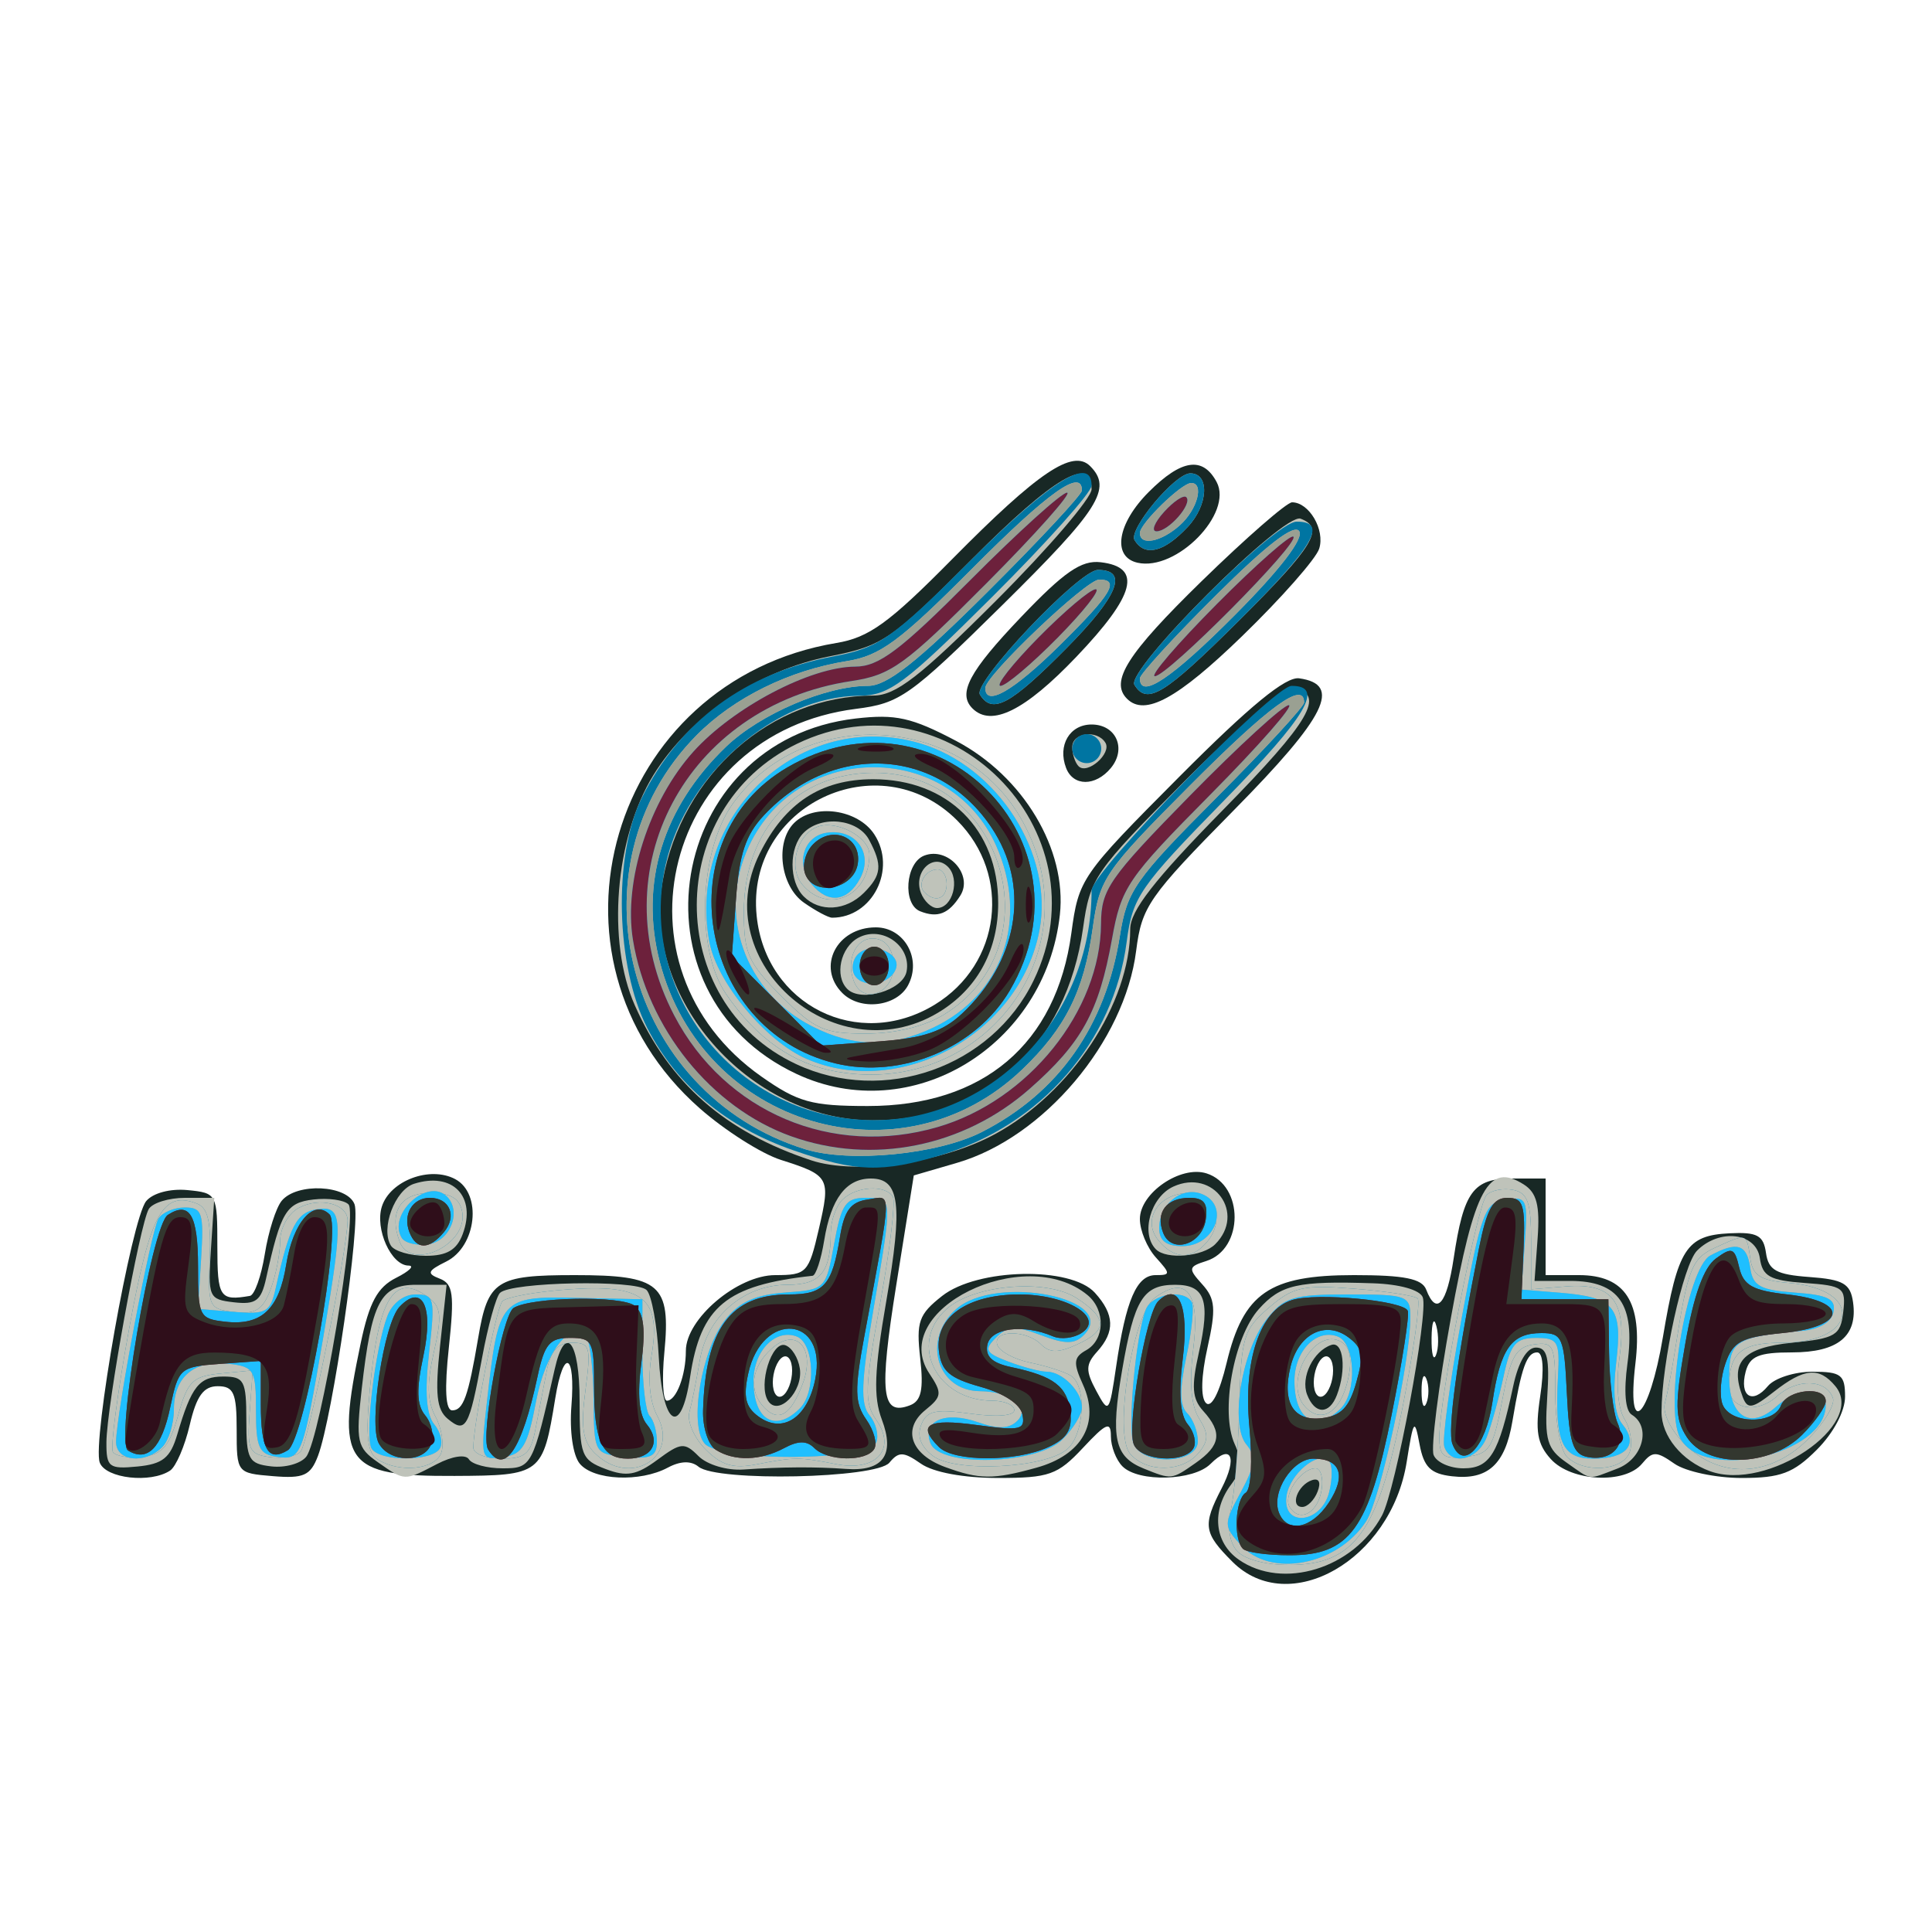 <?xml version="1.0" encoding="UTF-8" standalone="no"?>
<!-- Created with Inkscape (http://www.inkscape.org/) -->

<svg
   version="1.1"
   id="svg9"
   width="200"
   height="200"
   viewBox="0 0 200 200"
   sodipodi:docname="hindsight.svg"
   inkscape:version="1.1 (c68e22c387, 2021-05-23)"
   xmlns:inkscape="http://www.inkscape.org/namespaces/inkscape"
   xmlns:sodipodi="http://sodipodi.sourceforge.net/DTD/sodipodi-0.dtd"
   xmlns="http://www.w3.org/2000/svg"
   xmlns:svg="http://www.w3.org/2000/svg">
   <filter id="displacementFilter">
      <feTurbulence type="turbulence" baseFrequency="0.05"
         numOctaves="3" result="turbulence"/>
      <feDisplacementMap in2="turbulence" in="SourceGraphic"
         scale="50" xChannelSelector="R" yChannelSelector="G"/>
   </filter>
  <defs
     id="defs13" />
  <sodipodi:namedview
     id="namedview11"
     pagecolor="#505050"
     bordercolor="#ffffff"
     borderopacity="1"
     inkscape:pageshadow="0"
     inkscape:pageopacity="0"
     inkscape:pagecheckerboard="1"
     showgrid="false"
     inkscape:zoom="3.915"
     inkscape:cx="87.739464"
     inkscape:cy="100"
     inkscape:window-width="1920"
     inkscape:window-height="1001"
     inkscape:window-x="-9"
     inkscape:window-y="-9"
     inkscape:window-maximized="1"
     inkscape:current-layer="g15" />
  <g
     inkscape:groupmode="layer"
     inkscape:label="Image"
     id="g15"
     style="display:inline">
      <path id="logo" style="filter: url(#displacementFilter);transform-origin:center;" fill="#182825" d="m 127.576,161.667 c -2.983,-2.983 -3.097,-3.759 -1.116,-7.59 1.669,-3.227 1.005,-4.686 -1.151,-2.53 -1.757,1.757 -7.447,1.915 -9.11,0.252 -0.66,-0.66 -1.2,-2.058 -1.2,-3.106 0,-1.599 -0.468,-1.405 -2.901,1.2 -2.609,2.793 -3.493,3.106 -8.777,3.106 -3.573,0 -6.706,-0.581 -7.992,-1.482 -1.795,-1.257 -2.289,-1.272 -3.262,-0.1 -1.359,1.637 -17.846,1.986 -19.754,0.418 -0.775,-0.637 -1.878,-0.605 -3.184,0.094 -2.865,1.533 -7.678,1.318 -9.11,-0.407 -0.71,-0.856 -1.074,-3.377 -0.865,-6 0.434,-5.459 -0.818,-6.039 -1.673,-0.774 -1.279,7.876 -1.44,8 -10.42,8.039 -11.446,0.05 -12.354,-1.237 -9.715,-13.768 0.886,-4.206 1.734,-5.77 3.654,-6.735 1.375,-0.691 1.953,-1.264 1.285,-1.272 -1.794,-0.022 -3.492,-3.787 -2.755,-6.11 0.853,-2.687 4.989,-4.233 7.594,-2.839 2.812,1.505 2.215,6.972 -0.931,8.532 -1.946,0.964 -2.051,1.242 -0.67,1.772 1.388,0.533 1.531,1.618 0.941,7.129 C 46.001,143.812 46.12,146 46.816,146 c 1.147,0 1.659,-1.431 2.686,-7.5 1.008,-5.958 1.842,-6.5 9.998,-6.5 8.862,0 9.952,0.941 9.274,8.005 C 68.51,142.752 68.629,145 69.04,145 70.005,145 71,142.383 71,139.841 71,136.526 76.341,132 80.255,132 c 3.245,0 3.461,-0.227 4.506,-4.75 1.24,-5.364 1.13,-5.564 -3.927,-7.179 -2.016,-0.644 -5.794,-3.044 -8.394,-5.333 -17.708,-15.587 -9.287,-44.271 14.143,-48.177 3.382,-0.564 5.441,-2.055 12,-8.694 8.89,-8.997 12.473,-11.412 14.268,-9.616 2.316,2.316 0.943,4.488 -9.101,14.398 -9.585,9.458 -10.569,10.154 -15.169,10.736 -19.732,2.497 -25.933,26.704 -9.75,38.066 3.773,2.649 5.189,3.041 11,3.044 11.956,0.007 19.516,-6.411 21.074,-17.889 0.766,-5.644 0.986,-5.963 11.188,-16.212 7.275,-7.308 11.006,-10.371 12.397,-10.175 4.459,0.628 2.822,3.931 -6.772,13.663 -8.809,8.936 -9.524,9.965 -10.103,14.536 -1.192,9.416 -9.572,19.342 -18.537,21.956 l -4.483,1.307 -1.813,11.343 c -1.8,11.259 -1.534,13.585 1.422,12.451 1.166,-0.447 1.421,-1.626 1.055,-4.872 -0.425,-3.768 -0.153,-4.541 2.264,-6.443 3.665,-2.883 13.33,-3.086 15.822,-0.332 2.03,2.243 2.098,4.023 0.232,6.093 -1.197,1.328 -1.212,1.972 -0.095,4.053 1.291,2.405 1.349,2.336 2.059,-2.5 1.014,-6.897 2.126,-9.474 4.089,-9.474 1.564,0 1.566,-0.126 0.025,-1.829 C 118.745,129.165 118,127.376 118,126.194 c 0,-2.693 4.213,-5.579 6.9,-4.726 3.887,1.234 3.87,7.835 -0.024,9.071 -1.87,0.593 -1.901,0.775 -0.415,2.418 1.351,1.493 1.436,2.539 0.533,6.569 -0.655,2.921 -0.715,5.153 -0.153,5.714 0.561,0.561 1.398,-1.066 2.142,-4.167 1.732,-7.222 4.423,-9.074 13.184,-9.074 5.208,0 7.037,0.367 7.472,1.5 1.06,2.761 2.128,1.541 2.847,-3.25 1.036,-6.907 2.021,-8.25 6.05,-8.25 h 3.465 v 5 5 h 3.443 c 4.816,0 6.606,2.792 5.855,9.133 -0.949,8.017 1.425,5.74 2.848,-2.731 1.537,-9.148 2.414,-10.512 6.899,-10.732 2.859,-0.14 3.509,0.209 3.767,2.026 0.256,1.801 1.064,2.25 4.5,2.5 3.502,0.255 4.241,0.682 4.514,2.609 0.498,3.511 -1.555,5.195 -6.333,5.195 -3.419,0 -4.364,0.395 -4.784,1.999 -0.667,2.55 0.689,3.429 2.299,1.49 0.68,-0.819 2.756,-1.489 4.613,-1.489 2.963,0 3.378,0.316 3.378,2.577 0,1.515 -1.205,3.782 -2.923,5.5 -2.428,2.428 -3.745,2.923 -7.777,2.923 -2.67,0 -5.806,-0.667 -6.97,-1.482 -1.869,-1.309 -2.259,-1.309 -3.345,0 -1.779,2.143 -7.331,1.862 -9.449,-0.479 -1.409,-1.557 -1.634,-2.895 -1.094,-6.5 0.42,-2.798 0.299,-4.539 -0.313,-4.539 -1.077,0 -1.619,1.508 -2.568,7.15 -0.75,4.459 -2.553,6.097 -6.246,5.673 -2.222,-0.255 -2.922,-0.946 -3.365,-3.322 -0.51,-2.735 -0.627,-2.572 -1.331,1.847 -1.614,10.141 -12.179,16.184 -18.044,10.319 z M 147.662,142.75 c -0.277,-0.688 -0.504,-0.125 -0.504,1.25 0,1.375 0.227,1.938 0.504,1.25 0.277,-0.688 0.277,-1.812 0,-2.5 z M 82,141.882 c 0,-1.1 -0.45,-1.722 -1,-1.382 -0.55,0.34 -1,1.518 -1,2.618 0,1.1 0.45,1.722 1,1.382 0.55,-0.34 1,-1.518 1,-2.618 z m 56,0 c 0,-1.1 -0.45,-1.722 -1,-1.382 -0.55,0.34 -1,1.518 -1,2.618 0,1.1 0.45,1.722 1,1.382 0.55,-0.34 1,-1.518 1,-2.618 z m 10.693,-4.613 c -0.254,-0.973 -0.478,-0.419 -0.498,1.231 -0.02,1.65 0.187,2.446 0.461,1.769 0.274,-0.677 0.291,-2.027 0.037,-3 z M 10.33,151.417 c -0.814,-2.12 3.292,-25.256 4.805,-27.08 0.694,-0.836 2.488,-1.313 4.28,-1.138 C 22.451,123.495 22.5,123.587 22.5,129 c 0,5.32 0.241,5.688 3.372,5.15 0.48,-0.083 1.174,-2.04 1.544,-4.35 0.369,-2.31 1.157,-4.785 1.75,-5.5 1.569,-1.891 6.765,-1.642 7.533,0.36 0.682,1.776 -2.264,22.063 -3.784,26.06 -0.775,2.037 -1.481,2.354 -4.664,2.09 C 24.518,152.501 24.5,152.479 24.5,148 c 0,-3.805 -0.303,-4.5 -1.962,-4.5 -1.468,0 -2.197,1.009 -2.894,4 -0.512,2.2 -1.429,4.331 -2.038,4.735 -2.016,1.339 -6.648,0.819 -7.276,-0.818 z M 82.459,111.176 C 64.665,102.847 69.035,76.627 88.592,74.379 c 4.131,-0.475 5.773,-0.109 10.374,2.313 6.966,3.667 11.492,11.242 10.752,17.997 -1.493,13.639 -15.389,22.044 -27.259,16.487 z m 14.304,-7.173 c 6.865,-4.186 7.984,-13.41 2.314,-19.08 -8.111,-8.111 -21.91,-1.534 -20.748,9.889 0.941,9.245 10.515,14.019 18.434,9.191 z M 87.2,102.8 c -2.69,-2.69 -0.596,-6.8 3.465,-6.8 2.963,0 4.789,3.284 3.335,6 -1.187,2.218 -4.941,2.659 -6.8,0.8 z M 83.223,93.443 C 80.774,91.728 80.211,87.189 82.2,85.2 84.265,83.135 88.804,83.772 90.504,86.365 92.864,89.968 90.322,95 86.141,95 85.758,95 84.445,94.299 83.223,93.443 Z M 95.25,94.333 c -1.839,-0.736 -1.522,-5.015 0.428,-5.763 2.45,-0.94 5.091,1.988 3.734,4.139 -1.196,1.897 -2.352,2.348 -4.162,1.624 z M 110.362,79.5 C 109.464,77.161 110.731,75 113,75 c 2.544,0 3.651,2.511 1.989,4.513 -1.588,1.913 -3.891,1.907 -4.628,-0.013 z m -9.695,-6.167 c -1.551,-1.551 -0.343,-3.821 5.031,-9.455 4.467,-4.683 6.247,-5.909 8.241,-5.676 4.341,0.507 3.603,3.378 -2.518,9.795 -5.316,5.574 -8.792,7.298 -10.754,5.336 z m 16,-1 c -1.791,-1.791 0.024,-4.653 7.711,-12.156 C 128.986,55.68 133.206,52 133.755,52 c 1.766,0 3.429,2.845 2.807,4.802 -0.331,1.044 -3.921,5.116 -7.976,9.048 -6.697,6.494 -10.073,8.33 -11.92,6.483 z M 117.75,58.252 c -2.651,-0.604 -2.099,-4.057 1.173,-7.329 3.383,-3.383 5.587,-3.707 7.02,-1.03 1.74,3.252 -4.164,9.276 -8.193,8.359 z"/>
      <path id="logo" style="filter: url(#displacementFilter);transform-origin:center;" fill="#BFC3BA" d="m 128.223,161.443 c -2.515,-1.761 -2.835,-5.051 -0.758,-7.793 1.059,-1.398 1.143,-2.417 0.343,-4.172 -1.499,-3.29 -0.108,-11.036 2.506,-13.961 2.269,-2.539 4.016,-2.934 11.829,-2.672 2.749,0.092 4.845,0.683 5.139,1.448 0.623,1.622 -2.795,19.928 -4.216,22.584 -2.946,5.505 -10.282,7.762 -14.844,4.567 z m 8.171,-7.027 c 0.374,-0.974 0.15,-1.431 -0.581,-1.188 -1.495,0.498 -2.318,2.771 -1.004,2.771 0.537,0 1.25,-0.713 1.584,-1.584 z m 1.999,-9.998 c 1.01,-2.632 0.682,-5.61 -0.572,-5.192 -1.865,0.622 -3.198,3.349 -2.512,5.138 0.797,2.077 2.297,2.103 3.084,0.054 z m -99.284,6.945 C 36.954,149.854 36.825,149.266 37.446,143.77 38.467,134.75 39.384,133 43.092,133 h 3.141 l -0.678,6.327 c -0.532,4.966 -0.361,6.59 0.794,7.549 1.869,1.552 2.215,0.937 3.557,-6.329 0.605,-3.275 1.439,-6.293 1.853,-6.707 1.138,-1.138 14.09,-1.39 15.179,-0.295 0.523,0.526 1.088,3.62 1.255,6.876 0.372,7.226 2.294,8.471 3.249,2.104 1.093,-7.288 3.756,-9.485 12.675,-10.457 0.341,-0.037 0.881,-1.683 1.202,-3.657 C 86.024,124.08 87.591,122 90.154,122 c 2.991,0 3.327,2.665 1.6,12.655 -1.254,7.251 -1.356,9.939 -0.465,12.298 1.382,3.662 0.127,5.389 -3.713,5.109 -3.172,-0.231 -6.627,-0.211 -10.623,0.062 -1.703,0.116 -3.75,-0.494 -4.64,-1.384 -1.457,-1.457 -1.82,-1.425 -4.262,0.381 -2.162,1.599 -3.18,1.779 -5.36,0.951 C 60.181,151.118 60,150.645 60,145.025 60,138.802 58.509,136.911 57.419,141.75 55.153,151.811 55.053,152 52.02,152 c -1.596,0 -3.162,-0.419 -3.478,-0.932 -0.334,-0.541 -1.722,-0.334 -3.309,0.494 -3.403,1.775 -3.302,1.778 -6.124,-0.198 z m 43.689,-9.698 c -0.164,-1.105 -0.844,-2.189 -1.511,-2.409 -1.396,-0.459 -2.814,4.08 -1.792,5.734 1.053,1.704 3.66,-0.922 3.303,-3.326 z m 15.038,10.201 c -3.559,-1.303 -4.473,-3.932 -2.05,-5.894 1.733,-1.403 1.771,-1.753 0.416,-3.793 -4.341,-6.538 9.829,-13.547 16.387,-8.105 1.874,1.555 1.794,4.612 -0.148,5.699 -1.307,0.732 -1.362,1.305 -0.339,3.55 1.802,3.955 -0.06,7.294 -4.802,8.611 -4.487,1.246 -5.904,1.236 -9.463,-0.068 z m 20.553,0.154 c -3.026,-1.223 -3.441,-3.139 -2.219,-10.237 1.257,-7.301 2.182,-8.783 5.484,-8.783 3.101,0 3.664,1.629 2.443,7.064 -0.782,3.481 -0.687,4.732 0.457,5.996 2.007,2.217 1.811,3.57 -0.777,5.383 -2.5,1.751 -2.486,1.75 -5.388,0.577 z m 43.752,-0.634 c -1.989,-1.393 -2.259,-2.316 -1.973,-6.75 C 160.43,140.59 160.182,139.5 159,139.5 c -0.941,0 -1.819,1.491 -2.355,4 -1.497,7.006 -2.403,8.5 -5.155,8.5 -1.404,0 -2.792,-0.623 -3.084,-1.384 -0.292,-0.761 0.51,-7.125 1.781,-14.143 2.454,-13.54 3.895,-16.18 7.562,-13.853 1.332,0.845 1.673,2.17 1.427,5.545 L 158.854,132.6 h 3.69 c 5.059,0 6.759,2.449 5.93,8.542 -0.396,2.909 -0.229,4.891 0.447,5.309 2.034,1.257 1.151,4.571 -1.486,5.574 -3.154,1.199 -2.569,1.27 -5.294,-0.639 z M 177,152.291 c -2.907,-1.069 -5,-3.628 -5,-6.114 0,-5.043 2.257,-15.291 3.681,-16.715 2.324,-2.324 6.123,-1.864 6.5,0.788 0.266,1.876 1.035,2.302 4.63,2.56 4.027,0.29 4.29,0.488 4,3 -0.282,2.439 -0.776,2.736 -5.302,3.19 -5.12,0.513 -6.483,2.019 -5.096,5.633 0.494,1.288 0.979,1.204 3.219,-0.558 3.129,-2.461 4.685,-2.603 6.364,-0.58 3.287,3.961 -7.073,10.973 -12.996,8.796 z m -165.984,-2.977 c 0.022,-3.684 3.472,-22.677 4.39,-24.162 C 15.798,124.518 17.483,124 19.151,124 h 3.033 l -0.342,5.25 c -0.33,5.066 -0.247,5.261 2.373,5.563 2.271,0.262 2.817,-0.147 3.337,-2.5 1.525,-6.892 2.077,-7.81 4.896,-8.141 1.537,-0.18 3.169,0.046 3.627,0.504 0.996,0.996 -2.901,24.261 -4.376,26.124 -0.566,0.715 -2.193,1.165 -3.615,1 C 25.732,151.527 25.5,151.096 25.5,147 c 0,-4.079 -0.224,-4.5 -2.391,-4.5 -2.494,0 -3.284,0.996 -4.76,6 -0.715,2.422 -1.507,3.06 -4.117,3.313 -2.954,0.286 -3.231,0.071 -3.215,-2.5 z m 29.448,-20.37 c -1.086,-1.757 0.417,-5.771 2.397,-6.399 3.995,-1.268 6.488,1.308 5.039,5.206 -0.61,1.641 -1.641,2.25 -3.81,2.25 -1.635,0 -3.267,-0.476 -3.626,-1.057 z m 79.202,0.39 c -1.622,-1.622 -0.568,-5.421 1.804,-6.502 4.153,-1.892 7.532,2.766 4.33,5.968 -1.294,1.294 -5.047,1.62 -6.133,0.533 z M 84,120.124 C 75.064,117.183 69.291,112.117 65.721,104.083 62.794,97.494 63.657,86.715 67.628,80.261 71.38,74.164 78.443,69.407 85.929,67.934 91.389,66.86 92.304,66.234 100.605,57.894 109.078,49.382 113,47.089 113,50.646 c 0,0.905 -4.434,6.08 -9.854,11.5 -7.924,7.924 -10.421,9.855 -12.75,9.859 -10.574,0.02 -19.79,8.129 -21.793,19.174 -2.188,12.067 8.89,24.74 21.679,24.798 11.653,0.053 20.129,-7.67 21.835,-19.897 0.723,-5.183 1.182,-5.847 10.569,-15.273 5.397,-5.42 10.451,-9.732 11.231,-9.582 3.333,0.642 1.722,3.42 -7.32,12.624 C 119.501,91.073 117,94.287 117,96.184 c 0,7.687 -6.086,16.912 -13.998,21.219 -5.465,2.974 -14.362,4.249 -19.002,2.722 z m -1.579,-9.965 c -13.758,-6.438 -13.711,-26.484 0.078,-33.159 15.574,-7.539 32.04,8.926 24.5,24.5 -4.347,8.98 -15.497,12.908 -24.578,8.659 z m 15.17,-5.628 c 3.73,-2.444 5.741,-6.309 5.741,-11.032 0,-7.652 -5.229,-12.833 -12.95,-12.833 -5.392,0 -9.132,2.451 -11.736,7.691 -5.648,11.365 8.218,23.202 18.945,16.174 z m -9.879,-2.153 c -1.35,-1.35 -0.709,-4.311 1.149,-5.305 2.434,-1.303 5.492,0.838 4.988,3.492 -0.371,1.952 -4.715,3.236 -6.138,1.813 z M 83.2,92.8 c -1.543,-1.543 -1.543,-5.057 0,-6.6 1.837,-1.837 5.608,-1.428 6.765,0.734 1.406,2.628 1.306,3.652 -0.536,5.494 C 87.557,94.3 84.861,94.461 83.2,92.8 Z m 12.136,-0.367 c -0.833,-2.172 1.282,-4.215 2.797,-2.7 C 99.413,91.013 98.62,94 97,94 96.415,94 95.667,93.295 95.336,92.433 Z M 111.658,79.325 C 111.296,78.963 111,78.067 111,77.333 c 0,-1.49 2.578,-1.825 3.43,-0.447 0.681,1.101 -1.868,3.342 -2.772,2.438 z M 101.439,71.901 C 100.679,70.671 111.735,59 113.66,59 c 3.18,0 2.099,2.685 -3.258,8.099 -5.826,5.887 -7.679,6.88 -8.963,4.801 z m 15.997,-1.005 c -0.929,-1.502 15.45,-17.876 17.207,-17.202 2.515,0.965 1.389,2.823 -6.414,10.58 -7.711,7.665 -9.478,8.75 -10.793,6.622 z m 0.015,-14.977 C 116.778,54.832 121.641,49 123.218,49 c 2.028,0 1.871,3.276 -0.266,5.551 -2.465,2.624 -4.425,3.111 -5.502,1.368 z"/>
      <path id="logo" style="filter: url(#displacementFilter);transform-origin:center;" fill="#0075A2" d="m 128.005,160.506 c -0.746,-0.899 -0.978,-2.591 -0.581,-4.25 0.363,-1.516 0.753,-6.282 0.868,-10.593 0.193,-7.251 0.421,-8.02 3.053,-10.284 2.515,-2.163 3.542,-2.392 8.86,-1.97 3.308,0.262 6.256,0.718 6.552,1.014 0.296,0.296 -0.401,5.33 -1.548,11.189 C 142.662,158.612 140.229,162 133.435,162 c -2.498,0 -4.691,-0.604 -5.431,-1.494 z m 8.815,-6.334 C 136.995,152.977 136.713,152 136.192,152 c -1.534,0 -3.422,2.818 -2.686,4.009 1.032,1.669 2.955,0.603 3.314,-1.837 z m 2.726,-11.38 c 0.451,-2.053 0.238,-3.307 -0.655,-3.859 -2.699,-1.668 -6.05,3.965 -3.9,6.556 1.688,2.034 3.789,0.79 4.555,-2.697 z m -100.449,8.289 c -1.074,-0.68 -1.264,-2.382 -0.81,-7.247 0.893,-9.567 2.56,-12.174 6.084,-9.515 1.299,0.98 1.392,1.941 0.544,5.647 -0.746,3.259 -0.701,5.065 0.165,6.683 0.653,1.219 0.916,2.922 0.585,3.784 -0.655,1.706 -4.325,2.068 -6.568,0.648 z m 22.453,-0.674 c -1.232,-1.232 -1.446,-2.707 -0.943,-6.5 C 61.203,139.416 61.084,139 59.208,139 c -1.482,0 -2.21,0.831 -2.629,3 -0.319,1.65 -0.84,4.35 -1.159,6 -0.486,2.516 -1.05,3 -3.5,3 C 50.314,151 49,150.489 49,149.865 c 0,-2.466 2.363,-14.412 2.997,-15.151 0.371,-0.432 3.423,-0.988 6.782,-1.235 7.786,-0.574 9.671,0.898 8.679,6.772 -0.426,2.52 -0.211,4.841 0.586,6.33 2.323,4.34 -2.902,7.417 -6.494,3.825 z m 11.498,-0.359 c -1.183,-1.183 -1.941,-2.915 -1.686,-3.849 0.255,-0.934 0.745,-3.367 1.088,-5.406 C 73.214,136.258 77.01,133 81.528,133 84.925,133 86,131.706 86,127.618 86,126.398 86.54,124.86 87.2,124.2 c 1.401,-1.401 4.442,-1.589 5.225,-0.321 0.299,0.483 -0.288,5.422 -1.303,10.974 -1.624,8.878 -1.672,10.345 -0.397,12.164 2.112,3.015 -0.039,5.364 -4.168,4.552 -3.799,-0.748 -4.313,-0.747 -8.208,0.014 -2.428,0.474 -3.644,0.123 -5.301,-1.534 z m 10.035,-6.767 c 1.401,-3.686 -0.638,-5.994 -3.227,-3.651 -2.113,1.912 -2.399,4.428 -0.697,6.13 1.482,1.482 2.713,0.704 3.923,-2.479 z m 13.504,7.443 c -1.256,-0.943 -1.678,-2.045 -1.23,-3.213 0.566,-1.476 1.443,-1.674 5.162,-1.164 2.679,0.367 4.48,0.22 4.48,-0.367 C 105,145.441 103.975,145 102.723,145 c -5.757,0 -8.719,-5.884 -4.763,-9.463 2.837,-2.567 10.374,-3.204 13.521,-1.142 3.186,2.088 3.185,3.345 -0.008,4.799 -1.916,0.873 -2.811,0.868 -3.7,-0.021 -1.552,-1.552 -5.053,-1.512 -4.531,0.051 0.224,0.673 1.764,1.502 3.421,1.84 1.657,0.339 3.536,0.939 4.175,1.335 1.69,1.044 1.425,6.138 -0.398,7.651 -2.356,1.955 -11.548,2.402 -13.852,0.674 z m 20.391,-0.249 c -1.716,-2.067 0.269,-14.451 2.588,-16.147 3.255,-2.38 4.685,-0.495 3.969,5.232 -0.442,3.535 -0.246,5.931 0.593,7.275 1.008,1.614 0.996,2.311 -0.061,3.585 -1.668,2.01 -5.442,2.039 -7.089,0.056 z M 162.2,150.8 c -0.66,-0.66 -1.2,-3.616 -1.2,-6.57 0,-4.984 -0.16,-5.347 -2.232,-5.05 -1.844,0.264 -2.412,1.275 -3.266,5.82 -0.93,4.944 -1.311,5.532 -3.768,5.816 -2.299,0.266 -2.734,-0.061 -2.734,-2.057 0,-3.942 3.938,-24.098 4.895,-25.055 0.491,-0.491 1.727,-0.727 2.748,-0.525 1.51,0.298 1.856,1.293 1.856,5.329 v 4.962 l 3.576,-0.296 c 4.88,-0.404 6.368,1.567 5.572,7.377 -0.376,2.742 -0.17,5.243 0.524,6.354 0.629,1.007 0.862,2.566 0.517,3.464 -0.731,1.904 -4.75,2.172 -6.489,0.432 z m 12.192,-1.317 c -1.456,-1.456 -2.317,-3.247 -2.042,-4.25 0.261,-0.953 0.754,-3.533 1.096,-5.733 1.278,-8.226 1.684,-9.238 4.149,-10.362 3.262,-1.486 3.213,-1.502 3.584,1.112 0.255,1.797 1.059,2.312 3.993,2.556 7.804,0.65 7.187,6.194 -0.689,6.194 -4.255,0 -5.485,1.034 -5.485,4.613 0,2.271 2.88,2.805 4.963,0.92 2.065,-1.869 5.131,-1.757 5.786,0.212 0.228,0.685 -0.938,2.597 -2.59,4.25 -3.933,3.933 -9.123,4.131 -12.766,0.488 z m -162.703,0.823 c -0.275,-0.444 0.47,-6.129 1.656,-12.632 2.194,-12.038 3.486,-14.444 7.029,-13.085 1.159,0.445 1.493,1.884 1.336,5.752 -0.201,4.944 -0.095,5.172 2.54,5.475 2.194,0.252 2.952,-0.215 3.75,-2.315 C 28.55,132.054 29,129.79 29,128.47 c 0,-1.346 0.846,-2.853 1.928,-3.431 2.177,-1.165 5.08,-0.408 5.057,1.318 -0.042,3.175 -4.117,23.175 -4.876,23.934 -0.483,0.483 -1.935,0.727 -3.227,0.543 -2.111,-0.301 -2.317,-0.773 -2.034,-4.654 l 0.315,-4.319 -3.305,0.319 c -2.911,0.281 -3.438,0.797 -4.416,4.319 -0.886,3.191 -1.63,4.062 -3.682,4.307 -1.414,0.169 -2.796,-0.056 -3.071,-0.501 z M 41.384,128.558 C 40.212,125.505 41.448,123.5 44.5,123.5 c 2.144,0 3.076,0.539 3.345,1.934 0.648,3.365 -5.27,6.227 -6.461,3.125 z m 78.546,-0.142 c -1.776,-2.14 0.011,-4.916 3.165,-4.916 2.721,0 3.748,2.779 1.865,5.048 -1.568,1.89 -3.392,1.842 -5.03,-0.132 z m -37.725,-9.31 c -6.975,-2.409 -12.123,-6.706 -15.2,-12.686 -3.267,-6.349 -3.541,-17.831 -0.568,-23.823 3.933,-7.926 10.68,-12.913 19.814,-14.643 4.776,-0.905 6.062,-1.804 14.268,-9.974 C 108.85,49.685 113,47.12 113,50.268 c 0,0.697 -4.62,5.872 -10.267,11.5 C 93.683,70.787 92.053,72.003 88.983,72.022 80.284,72.077 71.007,80.14 68.922,89.459 65.889,103.012 76.43,115.956 90.5,115.956 c 12.312,0 22.5,-10.765 22.5,-23.774 C 113,90.276 131.846,71 133.709,71 c 3.416,0 1.599,3.089 -6.957,11.83 -8.805,8.996 -9.511,10.018 -10.119,14.67 -1.352,10.344 -8.84,18.952 -19.195,22.069 -6.142,1.848 -8.773,1.768 -15.233,-0.463 z m 4.48,-8.157 c -4.573,-0.785 -8.359,-3.427 -11.522,-8.041 -3.166,-4.618 -2.81,-14.788 0.691,-19.703 7.195,-10.104 23.458,-9.354 29.744,1.372 7.831,13.362 -3.408,29.034 -18.913,26.372 z m 11.016,-5.908 C 109.183,98.04 103.995,80 90.5,80 c -7.995,0 -13.49,5.85 -13.496,14.368 -0.003,4.323 0.43,5.302 3.879,8.75 3.448,3.448 4.427,3.882 8.75,3.879 3.062,-0.002 6.055,-0.728 8.069,-1.956 z m -9.311,-3.467 C 87.48,99.203 88.767,96.809 90.747,97.19 91.854,97.403 92.5,98.439 92.5,100 c 0,2.851 -3.156,4.059 -4.11,1.574 z M 83.04,91.548 c -1.451,-1.748 -0.557,-5.136 1.571,-5.952 C 86.579,84.841 90,86.655 90,88.453 c 0,4.341 -4.328,6.266 -6.96,3.095 z M 95.694,92.361 C 94.895,91.562 95.798,90 97.059,90 97.577,90 98,90.675 98,91.5 c 0,1.546 -1.18,1.987 -2.306,0.861 z M 111,77.5 c 0,-0.825 0.675,-1.5 1.5,-1.5 0.825,0 1.5,0.675 1.5,1.5 0,0.825 -0.675,1.5 -1.5,1.5 -0.825,0 -1.5,-0.675 -1.5,-1.5 z m -9.561,-5.599 C 100.679,70.671 111.735,59 113.66,59 c 3.18,0 2.099,2.685 -3.258,8.099 -5.826,5.887 -7.679,6.88 -8.963,4.801 z m 15.997,-1.005 C 116.543,69.452 131.899,54 134.227,54 c 3.279,0 1.817,2.504 -5.999,10.273 -7.71,7.665 -9.478,8.749 -10.792,6.623 z m 0.014,-14.977 C 116.778,54.832 121.641,49 123.218,49 c 2.028,0 1.871,3.276 -0.266,5.551 -2.465,2.624 -4.425,3.111 -5.502,1.368 z"/>
      <path id="logo" style="filter: url(#displacementFilter);transform-origin:center;" fill="#BFC3BA" d="m 128.005,160.506 c -0.746,-0.899 -0.978,-2.591 -0.581,-4.25 0.363,-1.516 0.753,-6.282 0.868,-10.593 0.193,-7.251 0.421,-8.02 3.053,-10.284 2.515,-2.163 3.542,-2.392 8.86,-1.97 3.308,0.262 6.256,0.718 6.552,1.014 0.296,0.296 -0.401,5.33 -1.548,11.189 C 142.662,158.612 140.229,162 133.435,162 c -2.498,0 -4.691,-0.604 -5.431,-1.494 z m 8.815,-6.334 C 136.995,152.977 136.713,152 136.192,152 c -1.534,0 -3.422,2.818 -2.686,4.009 1.032,1.669 2.955,0.603 3.314,-1.837 z m 2.726,-11.38 c 0.451,-2.053 0.238,-3.307 -0.655,-3.859 -2.699,-1.668 -6.05,3.965 -3.9,6.556 1.688,2.034 3.789,0.79 4.555,-2.697 z m -100.449,8.289 c -1.074,-0.68 -1.264,-2.382 -0.81,-7.247 0.893,-9.567 2.56,-12.174 6.084,-9.515 1.299,0.98 1.392,1.941 0.544,5.647 -0.746,3.259 -0.701,5.065 0.165,6.683 0.653,1.219 0.916,2.922 0.585,3.784 -0.655,1.706 -4.325,2.068 -6.568,0.648 z m 22.453,-0.674 c -1.232,-1.232 -1.446,-2.707 -0.943,-6.5 C 61.203,139.416 61.084,139 59.208,139 c -1.482,0 -2.21,0.831 -2.629,3 -0.319,1.65 -0.84,4.35 -1.159,6 -0.486,2.516 -1.05,3 -3.5,3 C 50.314,151 49,150.489 49,149.865 c 0,-2.466 2.363,-14.412 2.997,-15.151 0.371,-0.432 3.423,-0.988 6.782,-1.235 7.786,-0.574 9.671,0.898 8.679,6.772 -0.426,2.52 -0.211,4.841 0.586,6.33 2.323,4.34 -2.902,7.417 -6.494,3.825 z m 11.498,-0.359 c -1.183,-1.183 -1.941,-2.915 -1.686,-3.849 0.255,-0.934 0.745,-3.367 1.088,-5.406 C 73.214,136.258 77.01,133 81.528,133 84.925,133 86,131.706 86,127.618 86,126.398 86.54,124.86 87.2,124.2 c 1.401,-1.401 4.442,-1.589 5.225,-0.321 0.299,0.483 -0.288,5.422 -1.303,10.974 -1.624,8.878 -1.672,10.345 -0.397,12.164 2.112,3.015 -0.039,5.364 -4.168,4.552 -3.799,-0.748 -4.313,-0.747 -8.208,0.014 -2.428,0.474 -3.644,0.123 -5.301,-1.534 z m 10.035,-6.767 c 1.401,-3.686 -0.638,-5.994 -3.227,-3.651 -2.113,1.912 -2.399,4.428 -0.697,6.13 1.482,1.482 2.713,0.704 3.923,-2.479 z m 13.504,7.443 c -1.256,-0.943 -1.678,-2.045 -1.23,-3.213 0.566,-1.476 1.443,-1.674 5.162,-1.164 2.679,0.367 4.48,0.22 4.48,-0.367 C 105,145.441 103.975,145 102.723,145 c -5.757,0 -8.719,-5.884 -4.763,-9.463 2.837,-2.567 10.374,-3.204 13.521,-1.142 3.186,2.088 3.185,3.345 -0.008,4.799 -1.916,0.873 -2.811,0.868 -3.7,-0.021 -1.552,-1.552 -5.053,-1.512 -4.531,0.051 0.224,0.673 1.764,1.502 3.421,1.84 1.657,0.339 3.536,0.939 4.175,1.335 1.69,1.044 1.425,6.138 -0.398,7.651 -2.356,1.955 -11.548,2.402 -13.852,0.674 z m 20.391,-0.249 c -1.716,-2.067 0.269,-14.451 2.588,-16.147 3.255,-2.38 4.685,-0.495 3.969,5.232 -0.442,3.535 -0.246,5.931 0.593,7.275 1.008,1.614 0.996,2.311 -0.061,3.585 -1.668,2.01 -5.442,2.039 -7.089,0.056 z M 162.2,150.8 c -0.66,-0.66 -1.2,-3.616 -1.2,-6.57 0,-4.984 -0.16,-5.347 -2.232,-5.05 -1.844,0.264 -2.412,1.275 -3.266,5.82 -0.93,4.944 -1.311,5.532 -3.768,5.816 -2.299,0.266 -2.734,-0.061 -2.734,-2.057 0,-3.942 3.938,-24.098 4.895,-25.055 0.491,-0.491 1.727,-0.727 2.748,-0.525 1.51,0.298 1.856,1.293 1.856,5.329 v 4.962 l 3.576,-0.296 c 4.88,-0.404 6.368,1.567 5.572,7.377 -0.376,2.742 -0.17,5.243 0.524,6.354 0.629,1.007 0.862,2.566 0.517,3.464 -0.731,1.904 -4.75,2.172 -6.489,0.432 z m 12.192,-1.317 c -1.456,-1.456 -2.317,-3.247 -2.042,-4.25 0.261,-0.953 0.754,-3.533 1.096,-5.733 1.278,-8.226 1.684,-9.238 4.149,-10.362 3.262,-1.486 3.213,-1.502 3.584,1.112 0.255,1.797 1.059,2.312 3.993,2.556 7.804,0.65 7.187,6.194 -0.689,6.194 -4.255,0 -5.485,1.034 -5.485,4.613 0,2.271 2.88,2.805 4.963,0.92 2.065,-1.869 5.131,-1.757 5.786,0.212 0.228,0.685 -0.938,2.597 -2.59,4.25 -3.933,3.933 -9.123,4.131 -12.766,0.488 z m -162.703,0.823 c -0.275,-0.444 0.47,-6.129 1.656,-12.632 2.194,-12.038 3.486,-14.444 7.029,-13.085 1.159,0.445 1.493,1.884 1.336,5.752 -0.201,4.944 -0.095,5.172 2.54,5.475 2.194,0.252 2.952,-0.215 3.75,-2.315 C 28.55,132.054 29,129.79 29,128.47 c 0,-1.346 0.846,-2.853 1.928,-3.431 2.177,-1.165 5.08,-0.408 5.057,1.318 -0.042,3.175 -4.117,23.175 -4.876,23.934 -0.483,0.483 -1.935,0.727 -3.227,0.543 -2.111,-0.301 -2.317,-0.773 -2.034,-4.654 l 0.315,-4.319 -3.305,0.319 c -2.911,0.281 -3.438,0.797 -4.416,4.319 -0.886,3.191 -1.63,4.062 -3.682,4.307 -1.414,0.169 -2.796,-0.056 -3.071,-0.501 z M 41.384,128.558 C 40.212,125.505 41.448,123.5 44.5,123.5 c 2.144,0 3.076,0.539 3.345,1.934 0.648,3.365 -5.27,6.227 -6.461,3.125 z m 78.546,-0.142 c -1.776,-2.14 0.011,-4.916 3.165,-4.916 2.721,0 3.748,2.779 1.865,5.048 -1.568,1.89 -3.392,1.842 -5.03,-0.132 z M 83.365,118.97 C 64.818,113.244 58.649,89.705 72.128,76.095 75.967,72.219 81.708,69.39 87.671,68.437 91.115,67.886 93.149,66.385 100.608,58.892 108.521,50.942 112,48.461 112,50.769 c 0,0.423 -4.396,5.148 -9.768,10.5 C 94.884,68.59 91.819,71 89.858,71 85.484,71 78.69,73.91 75.166,77.293 68.606,83.589 66.189,91.438 68.302,99.582 c 4.419,17.035 25.007,23.133 37.534,11.117 4.465,-4.282 6.375,-8.117 7.282,-14.617 0.719,-5.154 1.207,-5.87 10.05,-14.75 C 131.427,73.038 135,70.441 135,72.731 c 0,0.402 -4.11,4.859 -9.134,9.903 -8.391,8.426 -9.199,9.583 -9.933,14.227 -1.479,9.357 -6.341,16.266 -14.308,20.33 -4.548,2.32 -13.64,3.206 -18.261,1.779 z m 3.321,-8.022 c -4.573,-0.785 -8.359,-3.427 -11.522,-8.041 -3.166,-4.618 -2.81,-14.788 0.691,-19.703 7.195,-10.104 23.458,-9.354 29.744,1.372 7.831,13.362 -3.408,29.034 -18.913,26.372 z m 11.016,-5.908 C 109.183,98.04 103.995,80 90.5,80 c -7.995,0 -13.49,5.85 -13.496,14.368 -0.003,4.323 0.43,5.302 3.879,8.75 3.448,3.448 4.427,3.882 8.75,3.879 3.062,-0.002 6.055,-0.728 8.069,-1.956 z m -9.311,-3.467 C 87.48,99.203 88.767,96.809 90.747,97.19 91.854,97.403 92.5,98.439 92.5,100 c 0,2.851 -3.156,4.059 -4.11,1.574 z M 83.04,91.548 c -1.451,-1.748 -0.557,-5.136 1.571,-5.952 C 86.579,84.841 90,86.655 90,88.453 c 0,4.341 -4.328,6.266 -6.96,3.095 z M 95.694,92.361 C 94.895,91.562 95.798,90 97.059,90 97.577,90 98,90.675 98,91.5 c 0,1.546 -1.18,1.987 -2.306,0.861 z M 102,71.216 C 102,69.947 112.449,60 113.781,60 c 2.191,0 1.299,1.489 -4.063,6.784 C 104.884,71.559 102,73.215 102,71.216 Z m 16,-0.989 c 0,-0.425 3.545,-4.297 7.877,-8.604 5.286,-5.255 8.122,-7.434 8.623,-6.624 0.469,0.759 -1.982,3.954 -6.602,8.604 C 121.304,70.241 118,72.452 118,70.227 Z m 0,-15.052 C 118,54.203 122.317,50 123.314,50 c 1.362,0 0.645,2.727 -1.143,4.345 C 120.228,56.104 118,56.547 118,55.174 Z"/>
      <path id="logo" style="filter: url(#displacementFilter);transform-origin:center;" fill="#9AA092" d="m 128.455,159.95 c -1.804,-1.994 -1.805,-2.144 -0.011,-5.474 1.503,-2.79 1.611,-3.705 0.585,-4.941 -1.724,-2.077 -0.497,-9.67 2.095,-12.964 1.797,-2.284 2.737,-2.57 8.449,-2.57 6.11,0 6.427,0.118 6.427,2.39 0,4.481 -3.123,18.869 -4.578,21.089 -2.995,4.572 -9.88,5.884 -12.968,2.472 z m 9.146,-5.496 c 0.352,-1.401 0.339,-2.847 -0.029,-3.215 -1.107,-1.107 -4.05,1.315 -4.392,3.613 -0.489,3.287 3.588,2.919 4.421,-0.399 z M 138.8,145.8 c 1.71,-1.71 1.498,-6.748 -0.313,-7.443 -2.212,-0.849 -4.487,1.483 -4.487,4.599 0,4.056 2.253,5.391 4.8,2.844 z m -126.784,3.45 c 0.027,-2.92 3.628,-21.866 4.39,-23.098 C 16.798,125.518 18.024,125 19.131,125 c 1.802,0 1.979,0.549 1.691,5.25 L 20.5,135.5 l 3.716,0.308 c 3.361,0.279 3.776,0.04 4.337,-2.5 1.415,-6.395 2.162,-7.817 4.275,-8.128 2.683,-0.395 2.745,0.938 0.623,13.32 -2.108,12.301 -2.252,12.669 -4.787,12.308 C 26.812,150.544 26.5,149.852 26.5,146 c 0,-4.189 -0.194,-4.522 -2.81,-4.822 C 20.102,140.766 18,142.52 18,145.922 18,147.395 17.46,149.14 16.8,149.8 c -1.812,1.812 -4.803,1.468 -4.784,-0.55 z m 26.455,0.704 c -0.736,-1.191 0.348,-10.321 1.628,-13.704 0.506,-1.337 1.693,-2.25 2.925,-2.25 1.944,0 2.032,0.377 1.396,5.993 -0.467,4.129 -0.3,6.448 0.536,7.456 0.668,0.805 0.924,1.933 0.569,2.507 -0.838,1.356 -6.217,1.354 -7.056,-0.002 z m 11.95,-4.959 c 1.2,-10.608 1.377,-10.812 9.265,-10.642 L 66.5,134.5 v 5.663 c 0,3.115 0.338,6.002 0.75,6.417 0.412,0.414 0.75,1.607 0.75,2.65 0,1.537 -0.616,1.837 -3.25,1.583 -3.244,-0.313 -3.25,-0.324 -3.304,-6.034 -0.03,-3.146 -0.389,-6.056 -0.798,-6.465 -1.666,-1.666 -4.195,1.66 -5.165,6.794 -0.861,4.554 -1.387,5.444 -3.39,5.729 -2.338,0.333 -2.361,0.251 -1.672,-5.843 z m 22.513,4.426 c -1.618,-1.95 -0.327,-9.652 2.145,-12.794 1.448,-1.841 3.107,-2.596 6.195,-2.82 4.181,-0.303 4.224,-0.347 5.08,-5.056 0.745,-4.102 1.189,-4.75 3.255,-4.75 2.838,0 2.82,-0.262 0.79,11.651 -1.262,7.406 -1.345,9.709 -0.388,10.861 0.668,0.804 0.983,2.065 0.701,2.8 -0.745,1.942 -16.176,2.036 -17.776,0.109 z M 82.8,145.8 c 1.71,-1.71 1.498,-6.748 -0.313,-7.443 C 80.275,137.508 78,139.839 78,142.956 c 0,4.056 2.253,5.391 4.8,2.844 z m 13.523,3.599 c -0.884,-2.305 1.493,-3.359 4.897,-2.173 2.111,0.736 3.259,0.696 4.098,-0.144 1.407,-1.407 -0.656,-3.043 -3.867,-3.067 -4.445,-0.033 -6.014,-5.29 -2.523,-8.45 4.121,-3.729 17.06,-1.153 13.266,2.641 -0.958,0.958 -1.912,0.96 -4.426,0.011 -2.641,-0.997 -3.46,-0.954 -4.659,0.245 -1.273,1.273 -1.112,1.585 1.284,2.496 1.506,0.573 3.294,1.041 3.973,1.041 1.616,0 3.635,2.055 3.635,3.7 0,0.715 -0.9,2.2 -2,3.3 -2.618,2.618 -12.712,2.913 -13.677,0.399 z m 21.015,0.04 c -0.633,-1.65 0.238,-11.17 1.268,-13.854 0.628,-1.636 3.904,-2.188 4.76,-0.802 0.266,0.431 0.022,2.95 -0.543,5.598 -0.732,3.432 -0.71,5.131 0.075,5.917 C 123.504,146.904 124,148.21 124,149.2 c 0,2.347 -5.774,2.553 -6.662,0.239 z m 32.175,0.311 c -0.233,-0.688 0.573,-6.65 1.791,-13.25 2.04,-11.056 2.398,-12.026 4.552,-12.332 2.212,-0.314 2.319,-0.073 1.991,4.5 L 157.5,133.5 l 3.987,0.325 c 5.689,0.463 6.502,1.473 5.819,7.234 -0.378,3.193 -0.154,5.421 0.642,6.38 1.713,2.064 0.456,3.562 -2.989,3.562 -3.295,0 -4.037,-1.715 -3.674,-8.5 0.196,-3.657 -5.3e-4,-4 -2.286,-4 -2.108,0 -2.634,0.628 -3.355,4 -0.47,2.2 -1.248,5.013 -1.729,6.25 -0.94,2.419 -3.709,3.048 -4.403,1 z m 24.419,-0.876 c -1.7,-3.177 0.687,-17.6 3.129,-18.907 2.772,-1.484 3.77,-1.173 4.119,1.283 0.267,1.877 1.035,2.302 4.631,2.561 3.417,0.246 4.245,0.661 3.991,2 -0.2,1.056 -1.442,1.792 -3.312,1.964 -6.825,0.626 -7.491,1.05 -7.491,4.776 0,4.117 2.186,5.497 4.866,3.071 2.23,-2.018 5.134,-2.109 5.134,-0.16 0,5.111 -12.628,7.971 -15.067,3.413 z M 41.591,128.147 c -1.506,-2.437 2.679,-6.278 4.67,-4.286 1.549,1.549 0.353,4.62 -1.927,4.946 -1.18,0.169 -2.414,-0.128 -2.743,-0.66 z M 120,127.122 c 0,-2.452 2.315,-4.322 4.373,-3.533 C 127.376,124.742 125.817,129 122.393,129 120.719,129 120,128.436 120,127.122 Z M 83.365,118.97 C 64.818,113.244 58.649,89.705 72.128,76.095 75.967,72.219 81.708,69.39 87.671,68.437 91.115,67.886 93.149,66.385 100.608,58.892 108.521,50.942 112,48.461 112,50.769 c 0,0.423 -4.396,5.148 -9.768,10.5 C 94.884,68.59 91.819,71 89.858,71 85.484,71 78.69,73.91 75.166,77.293 68.606,83.589 66.189,91.438 68.302,99.582 c 4.419,17.035 25.007,23.133 37.534,11.117 4.465,-4.282 6.375,-8.117 7.282,-14.617 0.719,-5.154 1.207,-5.87 10.05,-14.75 C 131.427,73.038 135,70.441 135,72.731 c 0,0.402 -4.11,4.859 -9.134,9.903 -8.391,8.426 -9.199,9.583 -9.933,14.227 -1.479,9.357 -6.341,16.266 -14.308,20.33 -4.548,2.32 -13.64,3.206 -18.261,1.779 z m 0.117,-9.364 C 79.26,107.767 74.223,101.707 73.438,97.521 70.985,84.447 82.89,73.254 95.297,76.971 103.316,79.373 109.081,88.423 107.605,96.292 105.597,106.995 93.196,113.839 83.481,109.606 Z m 13.137,-3.23 c 7.192,-3.413 9.884,-11.191 6.513,-18.813 -4.792,-10.834 -20.441,-10.86 -25.574,-0.042 -3.337,7.033 -0.516,15.142 6.514,18.727 4.279,2.182 8.137,2.221 12.547,0.128 z m -8.138,-5.408 c -0.388,-0.628 -0.236,-1.613 0.34,-2.188 1.344,-1.344 4.477,-0.172 3.93,1.47 -0.557,1.672 -3.386,2.147 -4.27,0.718 z m -4.441,-9.42 c -1.725,-2.079 -0.875,-4.997 1.558,-5.346 2.993,-0.43 4.839,2.113 3.436,4.734 -1.292,2.415 -3.295,2.66 -4.994,0.612 z M 102,71.216 C 102,69.947 112.449,60 113.781,60 c 2.191,0 1.299,1.489 -4.063,6.784 C 104.884,71.559 102,73.215 102,71.216 Z m 16,-0.989 c 0,-0.425 3.545,-4.297 7.877,-8.604 5.286,-5.255 8.122,-7.434 8.623,-6.624 0.469,0.759 -1.982,3.954 -6.602,8.604 C 121.304,70.241 118,72.452 118,70.227 Z m 0,-15.052 C 118,54.203 122.317,50 123.314,50 c 1.362,0 0.645,2.727 -1.143,4.345 C 120.228,56.104 118,56.547 118,55.174 Z"/>
      <path id="logo" style="filter: url(#displacementFilter);transform-origin:center;" fill="#1FBFFF" d="m 128.455,159.95 c -1.804,-1.994 -1.805,-2.144 -0.011,-5.474 1.503,-2.79 1.611,-3.705 0.585,-4.941 -1.724,-2.077 -0.497,-9.67 2.095,-12.964 1.797,-2.284 2.737,-2.57 8.449,-2.57 6.11,0 6.427,0.118 6.427,2.39 0,4.481 -3.123,18.869 -4.578,21.089 -2.995,4.572 -9.88,5.884 -12.968,2.472 z m 9.146,-5.496 c 0.352,-1.401 0.339,-2.847 -0.029,-3.215 -1.107,-1.107 -4.05,1.315 -4.392,3.613 -0.489,3.287 3.588,2.919 4.421,-0.399 z M 138.8,145.8 c 1.71,-1.71 1.498,-6.748 -0.313,-7.443 -2.212,-0.849 -4.487,1.483 -4.487,4.599 0,4.056 2.253,5.391 4.8,2.844 z m -126.784,3.45 c 0.027,-2.92 3.628,-21.866 4.39,-23.098 C 16.798,125.518 18.024,125 19.131,125 c 1.802,0 1.979,0.549 1.691,5.25 L 20.5,135.5 l 3.716,0.308 c 3.361,0.279 3.776,0.04 4.337,-2.5 1.415,-6.395 2.162,-7.817 4.275,-8.128 2.683,-0.395 2.745,0.938 0.623,13.32 -2.108,12.301 -2.252,12.669 -4.787,12.308 C 26.812,150.544 26.5,149.852 26.5,146 c 0,-4.189 -0.194,-4.522 -2.81,-4.822 C 20.102,140.766 18,142.52 18,145.922 18,147.395 17.46,149.14 16.8,149.8 c -1.812,1.812 -4.803,1.468 -4.784,-0.55 z m 26.455,0.704 c -0.736,-1.191 0.348,-10.321 1.628,-13.704 0.506,-1.337 1.693,-2.25 2.925,-2.25 1.944,0 2.032,0.377 1.396,5.993 -0.467,4.129 -0.3,6.448 0.536,7.456 0.668,0.805 0.924,1.933 0.569,2.507 -0.838,1.356 -6.217,1.354 -7.056,-0.002 z m 11.95,-4.959 c 1.2,-10.608 1.377,-10.812 9.265,-10.642 L 66.5,134.5 v 5.663 c 0,3.115 0.338,6.002 0.75,6.417 0.412,0.414 0.75,1.607 0.75,2.65 0,1.537 -0.616,1.837 -3.25,1.583 -3.244,-0.313 -3.25,-0.324 -3.304,-6.034 -0.03,-3.146 -0.389,-6.056 -0.798,-6.465 -1.666,-1.666 -4.195,1.66 -5.165,6.794 -0.861,4.554 -1.387,5.444 -3.39,5.729 -2.338,0.333 -2.361,0.251 -1.672,-5.843 z m 22.513,4.426 c -1.618,-1.95 -0.327,-9.652 2.145,-12.794 1.448,-1.841 3.107,-2.596 6.195,-2.82 4.181,-0.303 4.224,-0.347 5.08,-5.056 0.745,-4.102 1.189,-4.75 3.255,-4.75 2.838,0 2.82,-0.262 0.79,11.651 -1.262,7.406 -1.345,9.709 -0.388,10.861 0.668,0.804 0.983,2.065 0.701,2.8 -0.745,1.942 -16.176,2.036 -17.776,0.109 z M 82.8,145.8 c 1.71,-1.71 1.498,-6.748 -0.313,-7.443 C 80.275,137.508 78,139.839 78,142.956 c 0,4.056 2.253,5.391 4.8,2.844 z m 13.523,3.599 c -0.884,-2.305 1.493,-3.359 4.897,-2.173 2.111,0.736 3.259,0.696 4.098,-0.144 1.407,-1.407 -0.656,-3.043 -3.867,-3.067 -4.445,-0.033 -6.014,-5.29 -2.523,-8.45 4.121,-3.729 17.06,-1.153 13.266,2.641 -0.958,0.958 -1.912,0.96 -4.426,0.011 -2.641,-0.997 -3.46,-0.954 -4.659,0.245 -1.273,1.273 -1.112,1.585 1.284,2.496 1.506,0.573 3.294,1.041 3.973,1.041 1.616,0 3.635,2.055 3.635,3.7 0,0.715 -0.9,2.2 -2,3.3 -2.618,2.618 -12.712,2.913 -13.677,0.399 z m 21.015,0.04 c -0.633,-1.65 0.238,-11.17 1.268,-13.854 0.628,-1.636 3.904,-2.188 4.76,-0.802 0.266,0.431 0.022,2.95 -0.543,5.598 -0.732,3.432 -0.71,5.131 0.075,5.917 C 123.504,146.904 124,148.21 124,149.2 c 0,2.347 -5.774,2.553 -6.662,0.239 z m 32.175,0.311 c -0.233,-0.688 0.573,-6.65 1.791,-13.25 2.04,-11.056 2.398,-12.026 4.552,-12.332 2.212,-0.314 2.319,-0.073 1.991,4.5 L 157.5,133.5 l 3.987,0.325 c 5.689,0.463 6.502,1.473 5.819,7.234 -0.378,3.193 -0.154,5.421 0.642,6.38 1.713,2.064 0.456,3.562 -2.989,3.562 -3.295,0 -4.037,-1.715 -3.674,-8.5 0.196,-3.657 -5.3e-4,-4 -2.286,-4 -2.108,0 -2.634,0.628 -3.355,4 -0.47,2.2 -1.248,5.013 -1.729,6.25 -0.94,2.419 -3.709,3.048 -4.403,1 z m 24.419,-0.876 c -1.7,-3.177 0.687,-17.6 3.129,-18.907 2.772,-1.484 3.77,-1.173 4.119,1.283 0.267,1.877 1.035,2.302 4.631,2.561 3.417,0.246 4.245,0.661 3.991,2 -0.2,1.056 -1.442,1.792 -3.312,1.964 -6.825,0.626 -7.491,1.05 -7.491,4.776 0,4.117 2.186,5.497 4.866,3.071 2.23,-2.018 5.134,-2.109 5.134,-0.16 0,5.111 -12.628,7.971 -15.067,3.413 z M 41.591,128.147 c -1.506,-2.437 2.679,-6.278 4.67,-4.286 1.549,1.549 0.353,4.62 -1.927,4.946 -1.18,0.169 -2.414,-0.128 -2.743,-0.66 z M 120,127.122 c 0,-2.452 2.315,-4.322 4.373,-3.533 C 127.376,124.742 125.817,129 122.393,129 120.719,129 120,128.436 120,127.122 Z M 81.91,117.629 C 73.632,114.67 67.019,106.46 65.523,97.287 64.533,91.208 67.21,82.882 71.79,77.802 75.921,73.22 83.903,69.025 88.521,69.01 90.989,69.002 93.181,67.353 100.5,60 c 4.927,-4.95 9.409,-9 9.959,-9 0.551,0 -3.215,4.233 -8.367,9.407 -8.4,8.435 -9.842,9.478 -13.957,10.095 -17.138,2.57 -26.174,19.624 -18.342,34.616 5.238,10.027 16.361,14.738 27.279,11.554 9.394,-2.74 16.855,-12.033 16.906,-21.057 0.02,-3.54 0.837,-4.715 9.206,-13.25 C 128.236,77.214 132.839,73 133.414,73 c 0.575,0 -3.076,4.162 -8.114,9.25 -8.631,8.716 -9.22,9.581 -10.192,14.975 -1.358,7.534 -3.116,10.731 -8.516,15.484 -6.856,6.035 -16.298,7.917 -24.683,4.919 z m 1.572,-8.022 C 79.26,107.767 74.223,101.707 73.438,97.521 70.985,84.447 82.89,73.254 95.297,76.971 103.316,79.373 109.081,88.423 107.605,96.292 105.597,106.995 93.196,113.839 83.481,109.606 Z m 13.137,-3.23 c 7.192,-3.413 9.884,-11.191 6.513,-18.813 -4.792,-10.834 -20.441,-10.86 -25.574,-0.042 -3.337,7.033 -0.516,15.142 6.514,18.727 4.279,2.182 8.137,2.221 12.547,0.128 z m -8.138,-5.408 c -0.388,-0.628 -0.236,-1.613 0.34,-2.188 1.344,-1.344 4.477,-0.172 3.93,1.47 -0.557,1.672 -3.386,2.147 -4.27,0.718 z m -4.441,-9.42 c -1.725,-2.079 -0.875,-4.997 1.558,-5.346 2.993,-0.43 4.839,2.113 3.436,4.734 -1.292,2.415 -3.295,2.66 -4.994,0.612 z M 107.5,66 c 2.709,-2.75 5.375,-5 5.925,-5 0.55,0 -1.216,2.25 -3.925,5 -2.709,2.75 -5.375,5 -5.925,5 -0.55,0 1.216,-2.25 3.925,-5 z m 18.471,-3.471 c 4.081,-4.109 7.646,-7.246 7.92,-6.972 C 134.545,56.212 120.856,70 119.552,70 c -0.551,0 2.338,-3.362 6.419,-7.471 z m -5.465,-9.535 c 0.999,-1.103 2.032,-1.789 2.297,-1.524 C 123.475,52.142 120.981,55 119.723,55 c -0.568,0 -0.216,-0.903 0.783,-2.006 z"/>
      <path id="logo" style="filter: url(#displacementFilter);transform-origin:center;" fill="#6D213C" d="m 128.667,160.333 c -1.007,-1.007 -0.799,-5.134 0.293,-5.808 0.552,-0.341 0.71,-3.258 0.374,-6.864 -0.641,-6.86 1.102,-12.029 4.409,-13.079 2.529,-0.803 11.637,0.054 11.995,1.128 0.166,0.498 -0.588,5.331 -1.677,10.74 C 141.669,158.336 139.734,161 133.492,161 c -2.287,0 -4.459,-0.3 -4.826,-0.667 z m 8.896,-4.789 C 139.39,152.757 138.776,151 135.976,151 c -2.177,0 -4.398,3.457 -3.585,5.578 0.842,2.195 3.389,1.686 5.172,-1.034 z m 2.837,-12.424 c 0.804,-2.82 0.662,-3.601 -0.856,-4.711 -2.342,-1.713 -5.097,-0.325 -5.928,2.986 -0.944,3.76 0.251,5.76 3.23,5.41 1.977,-0.232 2.819,-1.105 3.554,-3.684 z m -127.152,7.034 c -1.343,-0.83 2.457,-23.303 4.124,-24.387 2.255,-1.467 3.128,0.017 3.128,5.321 0,5.19 0.116,5.426 2.81,5.735 3.752,0.43 5.58,-1.285 6.323,-5.933 0.693,-4.332 2.841,-6.814 4.48,-5.175 1.315,1.315 -2.575,23.335 -4.312,24.408 C 27.768,151.379 27,150.08 27,145.383 V 140.885 l -4.25,0.307 c -4.112,0.297 -4.279,0.444 -5.13,4.5 -0.88,4.194 -2.36,5.704 -4.372,4.461 z m 25.967,-0.733 c -1.074,-1.919 0.515,-12.408 2.141,-14.134 2.341,-2.485 3.559,-0.024 2.483,5.019 -0.755,3.538 -0.707,5.149 0.183,6.222 0.661,0.796 0.94,2.128 0.621,2.96 -0.762,1.987 -4.303,1.943 -5.428,-0.067 z m 11.308,0.617 c -0.819,-1.326 1.457,-13.907 2.649,-14.644 1.844,-1.14 11.235,-1.3 12.544,-0.214 0.936,0.777 1.13,2.494 0.672,5.95 -0.426,3.214 -0.234,5.352 0.57,6.32 C 68.462,149.262 67.503,151 65,151 c -2.67,0 -3.5,-1.778 -3.5,-7.5 0,-4.667 -0.167,-5 -2.5,-5 -2.108,0 -2.634,0.628 -3.355,4 -1.628,7.621 -3.431,10.274 -5.122,7.538 z m 23.572,0.042 C 73.322,149.591 72.731,147.768 72.78,146.03 73.022,137.537 75.633,134 81.663,134 c 3.643,0 4.481,-0.945 5.293,-5.966 0.438,-2.712 1.105,-3.61 2.867,-3.861 2.551,-0.364 2.579,-1.588 -0.327,14.033 -1.052,5.656 -1.023,7.026 0.186,8.752 0.788,1.125 1.156,2.495 0.816,3.045 -0.824,1.334 -4.824,1.273 -6.192,-0.094 -0.79,-0.79 -1.658,-0.79 -3.134,0 -2.456,1.315 -5.17,1.381 -7.078,0.173 z m 10.297,-7.29 c 1.314,-6.57 -5.488,-7.18 -6.929,-0.621 -0.536,2.44 -0.288,3.486 1.057,4.47 2.497,1.826 5.075,0.136 5.872,-3.848 z M 97.2,149.8 c -2.315,-2.315 -1.176,-2.984 3.894,-2.287 4.537,0.624 5.056,0.507 4.75,-1.067 -0.211,-1.083 -1.893,-2.2 -4.344,-2.883 -3.221,-0.899 -4.06,-1.627 -4.307,-3.743 C 96.788,136.355 100.162,134 105.531,134 c 4.943,0 8.828,2.384 6.469,3.97 -0.825,0.555 -2.175,0.72 -3,0.366 -3.042,-1.302 -6.44,-0.863 -6.789,0.877 -0.241,1.2 0.501,1.893 2.473,2.31 4.407,0.932 5.793,1.984 6.115,4.644 0.223,1.841 -0.359,2.766 -2.297,3.649 -3.358,1.53 -9.764,1.52 -11.302,-0.017 z m 20.162,-0.3 c -0.72,-1.877 1.276,-13.538 2.533,-14.795 2.1,-2.1 3.223,0.499 2.549,5.899 -0.457,3.655 -0.286,5.882 0.526,6.86 0.661,0.797 0.912,1.918 0.557,2.492 -0.978,1.583 -5.512,1.248 -6.165,-0.456 z m 32.996,-0.009 c -0.539,-1.404 0.456,-8.751 2.74,-20.241 0.819,-4.121 1.451,-5.25 2.941,-5.25 1.649,0 1.869,0.685 1.679,5.245 l -0.218,5.245 4.5,0.005 4.5,0.005 0.07,5.5 c 0.039,3.025 0.436,6.318 0.883,7.317 0.997,2.231 -0.561,4 -3.097,3.517 -1.532,-0.292 -1.908,-1.444 -2.154,-6.594 C 161.926,138.457 161.734,138 159.575,138 c -3.121,0 -4.254,1.6 -5.085,7.183 -0.696,4.674 -3.05,7.128 -4.132,4.308 z M 174.606,148.75 c -1.228,-1.919 -1.249,-3.344 -0.142,-9.676 0.876,-5.01 1.906,-7.871 3.168,-8.794 1.666,-1.219 1.928,-1.118 2.409,0.926 0.438,1.862 1.38,2.388 5,2.794 6.454,0.724 6.114,3.334 -0.521,4 -4.271,0.429 -5.113,0.875 -5.902,3.133 -0.506,1.448 -0.641,3.361 -0.3,4.25 0.781,2.036 5.275,2.123 6.045,0.117 0.647,-1.686 4.638,-2.077 4.638,-0.455 0,0.575 -1.105,2.15 -2.455,3.5 -3.347,3.347 -9.857,3.459 -11.94,0.205 z M 42.38,127.548 C 41.676,125.714 42.7,124 44.5,124 c 2.058,0 2.838,1.888 1.464,3.544 -1.538,1.854 -2.873,1.855 -3.584,0.004 z m 78.028,0.074 C 119.599,125.513 120.735,124 123.129,124 c 1.511,0 1.931,0.557 1.691,2.24 -0.373,2.614 -3.556,3.611 -4.411,1.382 z M 81.91,117.629 C 73.632,114.67 67.019,106.46 65.523,97.287 64.533,91.208 67.21,82.882 71.79,77.802 75.921,73.22 83.903,69.025 88.521,69.01 90.989,69.002 93.181,67.353 100.5,60 c 4.927,-4.95 9.409,-9 9.959,-9 0.551,0 -3.215,4.233 -8.367,9.407 -8.4,8.435 -9.842,9.478 -13.957,10.095 -17.138,2.57 -26.174,19.624 -18.342,34.616 5.238,10.027 16.361,14.738 27.279,11.554 9.394,-2.74 16.855,-12.033 16.906,-21.057 0.02,-3.54 0.837,-4.715 9.206,-13.25 C 128.236,77.214 132.839,73 133.414,73 c 0.575,0 -3.076,4.162 -8.114,9.25 -8.631,8.716 -9.22,9.581 -10.192,14.975 -1.358,7.534 -3.116,10.731 -8.516,15.484 -6.856,6.035 -16.298,7.917 -24.683,4.919 z m 4.569,-7.548 C 72.145,106.597 68.909,86.826 81.468,79.466 c 15.449,-9.054 32.12,7.617 23.066,23.066 -3.486,5.948 -11.262,9.2 -18.055,7.549 z m 13.102,-5.143 C 105.256,99.636 106.623,92.174 103.005,86.241 97.629,77.423 86.397,76.568 79.063,84.419 c -1.867,1.998 -2.539,4.013 -2.871,8.606 l -0.434,5.997 4.61,4.61 4.61,4.61 5.997,-0.434 c 4.593,-0.332 6.608,-1.004 8.606,-2.871 z M 89,100 c 0,-1.111 0.667,-2 1.5,-2 0.833,0 1.5,0.889 1.5,2 0,1.111 -0.667,2 -1.5,2 -0.833,0 -1.5,-0.889 -1.5,-2 z m -5.641,-9.507 c -0.348,-0.906 0.024,-2.304 0.827,-3.107 2.001,-2.001 5.002,-0.706 4.617,1.992 -0.379,2.658 -4.526,3.508 -5.444,1.115 z M 107.5,66 c 2.709,-2.75 5.375,-5 5.925,-5 0.55,0 -1.216,2.25 -3.925,5 -2.709,2.75 -5.375,5 -5.925,5 -0.55,0 1.216,-2.25 3.925,-5 z m 18.471,-3.471 c 4.081,-4.109 7.646,-7.246 7.92,-6.972 C 134.545,56.212 120.856,70 119.552,70 c -0.551,0 2.338,-3.362 6.419,-7.471 z m -5.465,-9.535 c 0.999,-1.103 2.032,-1.789 2.297,-1.524 C 123.475,52.142 120.981,55 119.723,55 c -0.568,0 -0.216,-0.903 0.783,-2.006 z"/>
      <path id="logo" style="filter: url(#displacementFilter);transform-origin:center;" fill="#33372F" d="m 128.667,160.333 c -1.007,-1.007 -0.799,-5.134 0.293,-5.808 0.552,-0.341 0.71,-3.258 0.374,-6.864 -0.641,-6.86 1.102,-12.029 4.409,-13.079 2.529,-0.803 11.637,0.054 11.995,1.128 0.166,0.498 -0.588,5.331 -1.677,10.74 C 141.669,158.336 139.734,161 133.492,161 c -2.287,0 -4.459,-0.3 -4.826,-0.667 z m 8.896,-4.789 C 139.39,152.757 138.776,151 135.976,151 c -2.177,0 -4.398,3.457 -3.585,5.578 0.842,2.195 3.389,1.686 5.172,-1.034 z m 2.837,-12.424 c 0.804,-2.82 0.662,-3.601 -0.856,-4.711 -2.342,-1.713 -5.097,-0.325 -5.928,2.986 -0.944,3.76 0.251,5.76 3.23,5.41 1.977,-0.232 2.819,-1.105 3.554,-3.684 z m -127.152,7.034 c -1.343,-0.83 2.457,-23.303 4.124,-24.387 2.255,-1.467 3.128,0.017 3.128,5.321 0,5.19 0.116,5.426 2.81,5.735 3.752,0.43 5.58,-1.285 6.323,-5.933 0.693,-4.332 2.841,-6.814 4.48,-5.175 1.315,1.315 -2.575,23.335 -4.312,24.408 C 27.768,151.379 27,150.08 27,145.383 V 140.885 l -4.25,0.307 c -4.112,0.297 -4.279,0.444 -5.13,4.5 -0.88,4.194 -2.36,5.704 -4.372,4.461 z m 25.967,-0.733 c -1.074,-1.919 0.515,-12.408 2.141,-14.134 2.341,-2.485 3.559,-0.024 2.483,5.019 -0.755,3.538 -0.707,5.149 0.183,6.222 0.661,0.796 0.94,2.128 0.621,2.96 -0.762,1.987 -4.303,1.943 -5.428,-0.067 z m 11.308,0.617 c -0.819,-1.326 1.457,-13.907 2.649,-14.644 1.844,-1.14 11.235,-1.3 12.544,-0.214 0.936,0.777 1.13,2.494 0.672,5.95 -0.426,3.214 -0.234,5.352 0.57,6.32 C 68.462,149.262 67.503,151 65,151 c -2.67,0 -3.5,-1.778 -3.5,-7.5 0,-4.667 -0.167,-5 -2.5,-5 -2.108,0 -2.634,0.628 -3.355,4 -1.628,7.621 -3.431,10.274 -5.122,7.538 z m 23.572,0.042 C 73.322,149.591 72.731,147.768 72.78,146.03 73.022,137.537 75.633,134 81.663,134 c 3.643,0 4.481,-0.945 5.293,-5.966 0.438,-2.712 1.105,-3.61 2.867,-3.861 2.551,-0.364 2.579,-1.588 -0.327,14.033 -1.052,5.656 -1.023,7.026 0.186,8.752 0.788,1.125 1.156,2.495 0.816,3.045 -0.824,1.334 -4.824,1.273 -6.192,-0.094 -0.79,-0.79 -1.658,-0.79 -3.134,0 -2.456,1.315 -5.17,1.381 -7.078,0.173 z m 10.297,-7.29 c 1.314,-6.57 -5.488,-7.18 -6.929,-0.621 -0.536,2.44 -0.288,3.486 1.057,4.47 2.497,1.826 5.075,0.136 5.872,-3.848 z M 97.2,149.8 c -2.315,-2.315 -1.176,-2.984 3.894,-2.287 4.537,0.624 5.056,0.507 4.75,-1.067 -0.211,-1.083 -1.893,-2.2 -4.344,-2.883 -3.221,-0.899 -4.06,-1.627 -4.307,-3.743 C 96.788,136.355 100.162,134 105.531,134 c 4.943,0 8.828,2.384 6.469,3.97 -0.825,0.555 -2.175,0.72 -3,0.366 -3.042,-1.302 -6.44,-0.863 -6.789,0.877 -0.241,1.2 0.501,1.893 2.473,2.31 4.407,0.932 5.793,1.984 6.115,4.644 0.223,1.841 -0.359,2.766 -2.297,3.649 -3.358,1.53 -9.764,1.52 -11.302,-0.017 z m 20.162,-0.3 c -0.72,-1.877 1.276,-13.538 2.533,-14.795 2.1,-2.1 3.223,0.499 2.549,5.899 -0.457,3.655 -0.286,5.882 0.526,6.86 0.661,0.797 0.912,1.918 0.557,2.492 -0.978,1.583 -5.512,1.248 -6.165,-0.456 z m 32.996,-0.009 c -0.539,-1.404 0.456,-8.751 2.74,-20.241 0.819,-4.121 1.451,-5.25 2.941,-5.25 1.649,0 1.869,0.685 1.679,5.245 l -0.218,5.245 4.5,0.005 4.5,0.005 0.07,5.5 c 0.039,3.025 0.436,6.318 0.883,7.317 0.997,2.231 -0.561,4 -3.097,3.517 -1.532,-0.292 -1.908,-1.444 -2.154,-6.594 C 161.926,138.457 161.734,138 159.575,138 c -3.121,0 -4.254,1.6 -5.085,7.183 -0.696,4.674 -3.05,7.128 -4.132,4.308 z M 174.606,148.75 c -1.228,-1.919 -1.249,-3.344 -0.142,-9.676 0.876,-5.01 1.906,-7.871 3.168,-8.794 1.666,-1.219 1.928,-1.118 2.409,0.926 0.438,1.862 1.38,2.388 5,2.794 6.454,0.724 6.114,3.334 -0.521,4 -4.271,0.429 -5.113,0.875 -5.902,3.133 -0.506,1.448 -0.641,3.361 -0.3,4.25 0.781,2.036 5.275,2.123 6.045,0.117 0.647,-1.686 4.638,-2.077 4.638,-0.455 0,0.575 -1.105,2.15 -2.455,3.5 -3.347,3.347 -9.857,3.459 -11.94,0.205 z M 42.38,127.548 C 41.676,125.714 42.7,124 44.5,124 c 2.058,0 2.838,1.888 1.464,3.544 -1.538,1.854 -2.873,1.855 -3.584,0.004 z m 78.028,0.074 C 119.599,125.513 120.735,124 123.129,124 c 1.511,0 1.931,0.557 1.691,2.24 -0.373,2.614 -3.556,3.611 -4.411,1.382 z M 86.479,110.081 C 72.145,106.597 68.909,86.826 81.468,79.466 c 15.449,-9.054 32.12,7.617 23.066,23.066 -3.486,5.948 -11.262,9.2 -18.055,7.549 z m 13.102,-5.143 C 105.256,99.636 106.623,92.174 103.005,86.241 97.629,77.423 86.397,76.568 79.063,84.419 c -1.867,1.998 -2.539,4.013 -2.871,8.606 l -0.434,5.997 4.61,4.61 4.61,4.61 5.997,-0.434 c 4.593,-0.332 6.608,-1.004 8.606,-2.871 z M 89,100 c 0,-1.111 0.667,-2 1.5,-2 0.833,0 1.5,0.889 1.5,2 0,1.111 -0.667,2 -1.5,2 -0.833,0 -1.5,-0.889 -1.5,-2 z m -5.641,-9.507 c -0.348,-0.906 0.024,-2.304 0.827,-3.107 2.001,-2.001 5.002,-0.706 4.617,1.992 -0.379,2.658 -4.526,3.508 -5.444,1.115 z"/>
      <path id="logo" style="filter: url(#displacementFilter);transform-origin:center;" fill="#2F0E1A" d="m 129.75,159.92 c -2.199,-1.281 -2.216,-2.747 -0.062,-5.127 1.434,-1.585 1.508,-2.362 0.493,-5.169 -1.319,-3.646 -0.696,-8.904 1.464,-12.374 1.199,-1.926 2.262,-2.25 7.378,-2.25 5.026,0 5.977,0.279 5.977,1.75 -3e-4,3.089 -2.952,17.292 -4.001,19.252 -2.296,4.29 -7.499,6.102 -11.249,3.918 z M 137.8,156.8 c 1.802,-1.802 1.533,-6.8 -0.366,-6.8 -3.88,0 -6.963,3.458 -5.796,6.5 0.689,1.797 4.48,1.981 6.162,0.3 z m 2.225,-10.846 c 0.602,-1.125 0.956,-3.488 0.785,-5.25 -0.245,-2.529 -0.825,-3.276 -2.754,-3.549 -1.502,-0.212 -2.947,0.343 -3.75,1.441 -1.367,1.87 -1.786,7.59 -0.639,8.737 1.423,1.423 5.31,0.58 6.358,-1.38 z M 13,149.184 c 0,-0.449 0.468,-3.486 1.039,-6.75 C 16.55,128.095 17.14,126 18.665,126 c 1.252,0 1.401,0.887 0.837,4.99 -0.638,4.639 -0.518,5.054 1.707,5.899 3.21,1.221 7.622,0.276 8.172,-1.749 0.245,-0.902 0.73,-3.327 1.078,-5.39 0.392,-2.325 1.185,-3.75 2.087,-3.75 1.848,0 1.789,2.13 -0.39,13.995 -1.349,7.346 -2.135,9.57 -3.474,9.828 -1.499,0.289 -1.641,-0.225 -1.062,-3.847 0.77,-4.812 -0.247,-5.937 -5.391,-5.961 -3.422,-0.016 -4.391,1.219 -5.678,7.235 C 16.033,149.668 13,151.32 13,149.184 Z M 39.458,148.933 C 38.337,147.118 41.068,135 42.598,135 c 1.076,0 1.239,1.264 0.759,5.862 -0.406,3.889 -0.233,6.097 0.515,6.559 0.62,0.383 1.128,1.121 1.128,1.638 0,1.298 -4.728,1.19 -5.542,-0.126 z m 11.951,-4.051 c 1.279,-9.799 0.916,-9.375 8.192,-9.578 l 6.506,-0.181 -0.234,5.688 c -0.129,3.128 0.12,6.476 0.553,7.438 0.645,1.433 0.29,1.75 -1.959,1.75 -2.725,0 -2.742,-0.044 -2.191,-5.384 C 62.86,138.958 61.981,137 58.859,137 c -2.228,0 -2.984,1.283 -4.362,7.401 -1.621,7.199 -4.013,7.571 -3.088,0.481 z m 21.949,3.61 c -0.798,-2.078 0.485,-8.52 2.238,-11.242 1.091,-1.694 2.402,-2.25 5.304,-2.25 4.485,0 5.661,-1.11 6.621,-6.25 0.411,-2.197 1.276,-3.75 2.089,-3.75 1.716,0 1.731,-0.53 -0.291,10.79 -1.314,7.358 -1.423,9.816 -0.5,11.294 1.626,2.603 1.51,2.919 -1.07,2.901 -3.805,-0.026 -5.136,-1.395 -3.793,-3.904 0.64,-1.195 1.024,-3.615 0.853,-5.377 -0.245,-2.529 -0.825,-3.276 -2.754,-3.549 C 78.959,136.718 77,139.287 77,143.785 c 0,2.555 0.495,3.532 1.989,3.923 2.843,0.744 1.438,2.293 -2.079,2.293 -1.726,0 -3.215,-0.632 -3.551,-1.508 z m 24.045,0.351 c -0.515,-0.833 0.325,-0.987 2.999,-0.554 4.6,0.746 6.598,0.041 6.598,-2.33 0,-1.787 -0.654,-2.141 -6.25,-3.387 -3.41,-0.759 -3.861,-4.909 -0.716,-6.592 2.643,-1.415 11.187,-0.855 11.721,0.768 0.529,1.607 -2.204,1.611 -4.772,0.007 -1.474,-0.921 -2.443,-0.957 -3.736,-0.141 -2.979,1.879 -2.132,4.706 1.753,5.852 6.253,1.844 7.23,3.159 4.429,5.961 -1.861,1.861 -10.938,2.174 -12.025,0.415 z M 118.058,146.75 c 0.102,-5.749 1.411,-11.073 2.84,-11.549 1.133,-0.378 1.264,0.655 0.706,5.584 -0.435,3.842 -0.305,6.282 0.356,6.69 C 123.838,148.636 123.049,150 120.5,150 c -2.166,0 -2.492,-0.435 -2.442,-3.25 z m 32.634,2.5 c -0.235,-0.412 0.492,-6.037 1.615,-12.5 1.508,-8.682 2.421,-11.75 3.496,-11.75 1.168,0 1.324,0.987 0.792,5 l -0.663,5 h 5.034 c 5.5,0 5.413,-0.122 5.08,7.139 -0.117,2.552 0.275,4.941 0.871,5.309 2.063,1.275 1.072,2.683 -1.666,2.368 -2.532,-0.291 -2.733,-0.634 -2.536,-4.316 0.341,-6.383 -0.434,-8.5 -3.11,-8.5 -2.791,0 -4.23,1.505 -5.023,5.256 -0.319,1.509 -0.814,3.869 -1.099,5.244 -0.501,2.414 -1.909,3.297 -2.789,1.75 z m 24.293,-0.769 c -1.014,-1.222 -1.011,-2.979 0.018,-8.994 1.455,-8.504 3.375,-11.254 4.956,-7.096 0.842,2.215 1.599,2.609 5.017,2.609 2.214,0 4.025,0.45 4.025,1 0,0.55 -1.97,1 -4.378,1 -2.577,0 -4.866,0.588 -5.565,1.431 -1.335,1.608 -1.724,6.682 -0.647,8.425 1,1.618 4.116,1.42 5.589,-0.356 1.381,-1.664 4,-2.029 4,-0.557 0,3.435 -10.562,5.494 -13.016,2.538 z M 42.57,127.113 c -0.681,-1.101 1.868,-3.342 2.772,-2.438 0.362,0.362 0.658,1.258 0.658,1.991 0,1.49 -2.578,1.825 -3.43,0.447 z M 121,126.607 c 0,-1.696 2.704,-2.894 3.527,-1.563 0.325,0.526 0.313,1.406 -0.027,1.956 -0.924,1.495 -3.5,1.206 -3.5,-0.393 z m -33,-17.156 c 0.825,-0.175 3.174,-0.59 5.221,-0.924 4.431,-0.722 9.531,-4.748 11.373,-8.977 0.773,-1.775 1.345,-2.333 1.367,-1.334 0.056,2.457 -5.859,8.844 -9.663,10.434 -1.778,0.743 -4.71,1.299 -6.516,1.235 C 87.977,109.82 87.175,109.625 88,109.451 Z m -6.75,-2.566 c -4.513,-2.89 -4.094,-3.555 0.5,-0.793 4.649,2.796 4.796,2.912 3.667,2.891 C 84.912,108.974 83.037,108.03 81.25,106.885 Z m -5.296,-5.971 c -0.614,-1.147 -0.928,-2.274 -0.698,-2.504 0.23,-0.23 0.932,0.708 1.56,2.086 1.378,3.025 0.707,3.35 -0.862,0.419 z M 89,100 c 0,-0.55 0.675,-1 1.5,-1 0.825,0 1.5,0.45 1.5,1 0,0.55 -0.675,1 -1.5,1 -0.825,0 -1.5,-0.45 -1.5,-1 z M 74.116,94.218 c -0.064,-1.805 0.492,-4.737 1.235,-6.516 1.589,-3.804 7.976,-9.719 10.434,-9.663 0.998,0.023 0.441,0.594 -1.334,1.367 -4.229,1.842 -8.255,6.942 -8.977,11.373 -1.028,6.308 -1.237,6.837 -1.357,3.438 z M 106.195,93.5 c 0.02,-1.65 0.244,-2.204 0.498,-1.231 0.254,0.973 0.237,2.323 -0.037,3 C 106.382,95.946 106.175,95.15 106.195,93.5 Z M 84.38,90.548 C 83.683,88.733 84.695,87 86.452,87 c 1.825,0 2.644,2.504 1.27,3.878 -1.523,1.523 -2.674,1.41 -3.342,-0.33 z M 105,88.743 c 0,-2.345 -4.947,-7.811 -8.45,-9.337 -1.842,-0.802 -2.357,-1.344 -1.302,-1.367 3.607,-0.081 12.297,9.751 10.344,11.703 C 105.266,90.067 105,89.618 105,88.743 Z M 89.269,77.307 c 0.973,-0.254 2.323,-0.237 3,0.037 C 92.946,77.618 92.15,77.825 90.5,77.805 88.85,77.785 88.296,77.561 89.269,77.307 Z"/>
  </g>
</svg>
